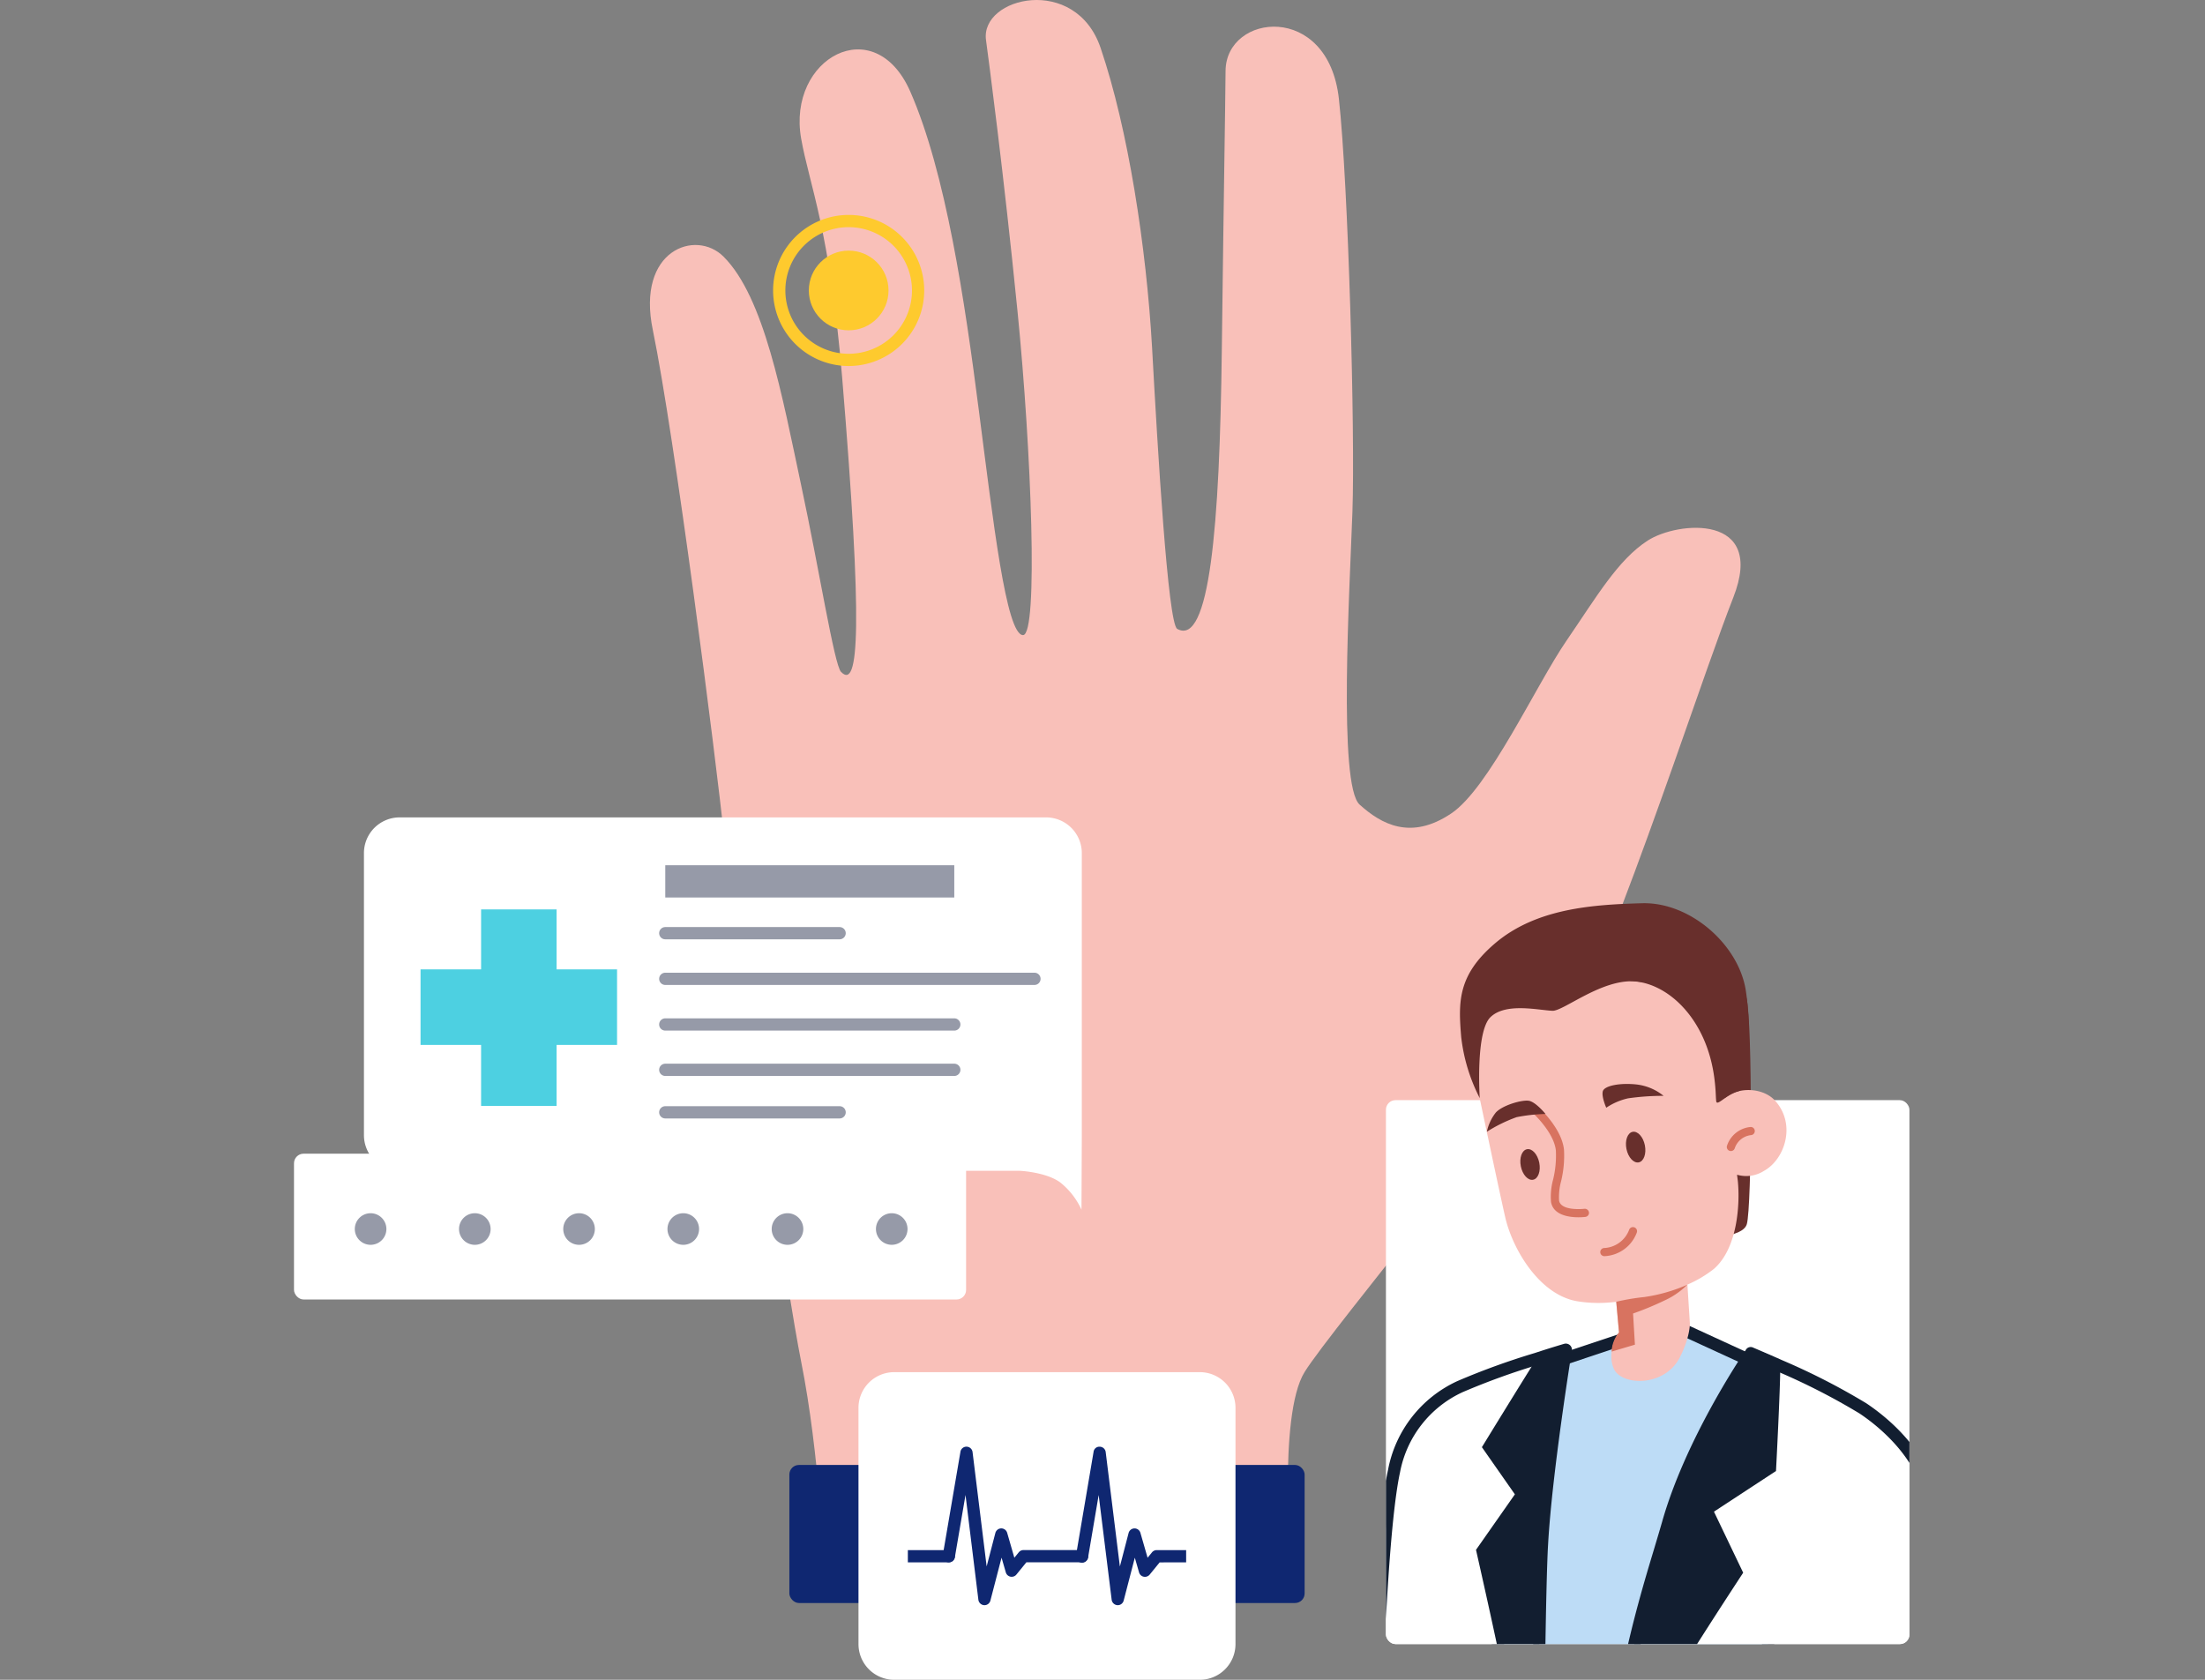 <svg xmlns="http://www.w3.org/2000/svg" xmlns:xlink="http://www.w3.org/1999/xlink" width="420" height="320" viewBox="0 0 420 320">
  <rect x="0" y="0" width="420" height="320" fill="#808080" stroke="none"/>
  <defs>
    <clipPath id="clip-path">
      <rect id="Rectángulo_295689" data-name="Rectángulo 295689" width="53.008" height="43.264" rx="1.347" fill="none"/>
    </clipPath>
    <clipPath id="clip-path-2">
      <rect id="Rectángulo_295691" data-name="Rectángulo 295691" width="99.713" height="103.616" rx="1.825" fill="#fff"/>
    </clipPath>
  </defs>
  <g id="Grupo_222403" data-name="Grupo 222403" transform="translate(6569 2443)">
    <g id="Grupo_222402" data-name="Grupo 222402">
      <g id="Grupo_222401" data-name="Grupo 222401">
        <g id="Grupo_222302" data-name="Grupo 222302">
          <rect id="Rectángulo_295926" data-name="Rectángulo 295926" width="420" height="320" transform="translate(-6569 -2443)" fill="none"/>
          <g id="_6" data-name="6" transform="translate(-6513 -2443)">
            <path id="hand" d="M653.533,439.827c-2.614,6.656-6.783,18.756-11.321,31.632-6.469,18.26-13.688,38.165-18.32,46.685-7.931,14.557-46.812,60.84-52.006,69.2-5.161,8.367-2.517,37.669-2.517,37.669H480.413s-.873-21.993-4.419-39.69c-1.368-6.966-3.7-21.553-6.126-37.635-3.669-24.663-7.558-52.812-8.52-62.112-1.588-15.333-9.427-76.449-13.592-96.7-3.207-15.333,8.177-19.312,13.465-14.024,7.745,7.745,11.134,26.4,14.774,43.512,3.453,16.112,6.317,34.246,7.592,35.581,3.449,3.576,4.165-8.4.216-56.171-2.364-28.179-6.253-36.606-7.808-45.44-2.674-15.3,13.968-24.417,20.777-8.96,6.783,15.46,10.389,39.843,13.1,60.963,2.674,20.621,5.165,42.61,8.4,42.61,2.923-.06,1.585-35.208-1.059-61.675-2.644-26.5-5.5-47.961-6-51.663-1.152-8.241,17.074-12.566,21.832,1.5,5.224,15.363,8.71,37.852,9.8,57.1,1.055,19.286,3.017,52.566,4.788,53.558,6.16,3.423,8.088-19.591,8.491-52.968.406-32.624.653-45.5.716-53.341.093-10.978,19.532-13.155,21.586,5.321,1.8,16.265,3.11,63.637,2.58,78.66s-2.737,52.1,1.369,55.8,9.706,6.872,17.417,1.708c7.185-4.758,16.176-24.476,21.989-32.937,5.817-8.491,9.77-15.363,15.46-19.065C642.958,425.24,659.875,423.718,653.533,439.827Z" transform="translate(-379.399 -325.962)" fill="#f9c0b9"/>
            <g id="watch" transform="translate(94.355 261.386)">
              <g id="Grupo_221963" data-name="Grupo 221963" transform="translate(0 17.689)">
                <rect id="Rectángulo_295688" data-name="Rectángulo 295688" width="98.146" height="26.299" rx="1.825" fill="#0f2771"/>
              </g>
              <path id="Trazado_225142" data-name="Trazado 225142" d="M504.709,454.674H464.654a6.8,6.8,0,0,1-6.805-6.8v-45a6.8,6.8,0,0,1,6.805-6.805h58.2a6.8,6.8,0,0,1,6.805,6.805v45a6.8,6.8,0,0,1-6.805,6.8H504.709Z" transform="translate(-444.683 -396.06)" fill="#fff"/>
              <g id="Grupo_221968" data-name="Grupo 221968" transform="translate(22.569 7.675)">
                <g id="Grupo_221967" data-name="Grupo 221967" clip-path="url(#clip-path)">
                  <g id="Grupo_221964" data-name="Grupo 221964" transform="translate(-18.749 7.967)">
                    <path id="Trazado_225143" data-name="Trazado 225143" d="M463.3,429.016A1.187,1.187,0,0,1,462.148,428l-2.487-19.047-2,10.948a1.168,1.168,0,0,1-2.3-.421l3.345-18.271a1.167,1.167,0,0,1,2.3.06l2.673,20.486,1.689-6.492a1.168,1.168,0,0,1,1.115-.873,1.131,1.131,0,0,1,1.137.843l1.368,4.747.832-1.026a1.17,1.17,0,0,1,.906-.433l11.161,0a1.165,1.165,0,0,1,0,2.331l-10.6.007-1.894,2.323a1.166,1.166,0,0,1-2.025-.414l-.809-2.8-2.126,8.177A1.164,1.164,0,0,1,463.3,429.016Z" transform="translate(-455.343 -400.255)" fill="#0f2771"/>
                  </g>
                  <g id="Grupo_221965" data-name="Grupo 221965" transform="translate(6.632 6.535)">
                    <path id="Trazado_225144" data-name="Trazado 225144" d="M470.113,430.064a1.185,1.185,0,0,1-1.16-1.025L466.5,409.063l-2.028,11.873a1.167,1.167,0,1,1-2.3-.4l3.363-19.7a1.158,1.158,0,0,1,1.178-.97,1.172,1.172,0,0,1,1.13,1.025l2.685,21.791,1.659-6.376a1.166,1.166,0,0,1,2.248-.03l1.369,4.747.835-1.026a1.162,1.162,0,0,1,.9-.433H488.7a1.167,1.167,0,0,1,0,2.334H478.092l-1.891,2.323a1.165,1.165,0,0,1-2.025-.414l-.809-2.8-2.125,8.177A1.168,1.168,0,0,1,470.113,430.064Z" transform="translate(-462.15 -399.871)" fill="#0f2771"/>
                  </g>
                  <g id="Grupo_221966" data-name="Grupo 221966" transform="translate(32.016 6.535)">
                    <path id="Trazado_225145" data-name="Trazado 225145" d="M476.919,430.064a1.187,1.187,0,0,1-1.156-1.025l-2.476-19.964-2.01,11.858a1.168,1.168,0,1,1-2.3-.388l3.341-19.7a1.112,1.112,0,0,1,1.178-.973,1.163,1.163,0,0,1,1.13,1.025l2.7,21.8,1.663-6.388a1.166,1.166,0,0,1,2.248-.03l1.369,4.747L483.44,420a1.172,1.172,0,0,1,.906-.429l11.157,0a1.165,1.165,0,1,1,0,2.331l-10.6.008-1.9,2.327a1.178,1.178,0,0,1-1.137.4,1.157,1.157,0,0,1-.887-.82l-.806-2.8-2.125,8.174A1.167,1.167,0,0,1,476.919,430.064Z" transform="translate(-468.957 -399.871)" fill="#0f2771"/>
                  </g>
                </g>
              </g>
            </g>
            <g id="circles" transform="translate(91.263 40.944)">
              <g id="Grupo_221969" data-name="Grupo 221969">
                <path id="Trazado_225146" data-name="Trazado 225146" d="M467.878,365.725a14.392,14.392,0,1,1,14.39-14.393A14.4,14.4,0,0,1,467.878,365.725Zm0-26.453a12.059,12.059,0,1,0,12.059,12.059A12.074,12.074,0,0,0,467.878,339.272Z" transform="translate(-453.489 -336.942)" fill="#feca2e"/>
              </g>
              <circle id="Elipse_16251" data-name="Elipse 16251" cx="7.591" cy="7.591" r="7.591" transform="translate(6.798 6.8)" fill="#feca2e"/>
            </g>
            <g id="doctor" transform="translate(207.987 172.059)">
              <g id="Grupo_221974" data-name="Grupo 221974" transform="translate(0 37.52)">
                <rect id="Rectángulo_295690" data-name="Rectángulo 295690" width="99.713" height="103.616" rx="1.825" fill="#fff"/>
                <g id="Grupo_221973" data-name="Grupo 221973" clip-path="url(#clip-path-2)">
                  <g id="Grupo_221970" data-name="Grupo 221970" transform="translate(14.588 42.739)">
                    <path id="Trazado_225147" data-name="Trazado 225147" d="M498.265,402.251l20.092-6.689,11.936-1.613,20.775,9.549-12,118.822-29.382,11.316-20.65-3.971Z" transform="translate(-487.798 -392.751)" fill="#bddcf6"/>
                    <path id="Trazado_225148" data-name="Trazado 225148" d="M510.7,535.723,488.7,531.495l9.359-129.227,20.833-6.936,12.481-1.7,21.84,10.038-.086.828L541.061,524.03Zm-19.513-6.13,19.3,3.71,28.4-10.933,11.839-117.284-19.707-9.061-11.6,1.57-19.14,6.391Z" transform="translate(-488.704 -393.628)" fill="#121e30"/>
                  </g>
                  <g id="Grupo_221971" data-name="Grupo 221971" transform="translate(39.775 47.038)">
                    <path id="Trazado_225149" data-name="Trazado 225149" d="M560.389,489.953l-2.767,27.929S497.4,562.14,496.1,528.613c-.5-12.939-.406-24.293.123-34.309,1.8-35.547,8.77-54.337,12.35-66.87,4.415-15.583,15.083-31.352,15.736-32.318.034-.06,2.4.936,5.63,2.364,4.885,2.211,11.821,5.474,15.769,8.088,6.533,4.385,11.2,10.325,12.193,15.3C560.575,433.968,560.389,489.953,560.389,489.953Z" transform="translate(-494.607 -393.871)" fill="#fff"/>
                    <path id="Trazado_225150" data-name="Trazado 225150" d="M508.846,543.224a14.819,14.819,0,0,1-6.477-1.3c-4.128-1.988-6.343-6.145-6.585-12.354-.473-12.29-.429-23.868.127-34.414,1.577-31.1,7.163-49.668,10.862-61.955.552-1.846,1.066-3.561,1.529-5.176,4.359-15.382,14.729-30.927,15.9-32.65a1.065,1.065,0,0,1,1.447-.485s2.372,1,5.616,2.439a126.7,126.7,0,0,1,15.944,8.177c6.757,4.538,11.619,10.687,12.693,16.049,2.662,13.055,2.517,67.019,2.51,69.308-.008.112-2.774,28.045-2.774,28.045a1.16,1.16,0,0,1-.47.824C557.7,520.809,526.968,543.224,508.846,543.224Zm16.776-145.809c-2.6,3.986-11.239,17.708-15.079,31.248-.462,1.626-.981,3.352-1.54,5.209-3.662,12.178-9.2,30.584-10.762,61.4-.552,10.474-.593,21.982-.123,34.2.205,5.351,1.928,8.733,5.261,10.34,13.823,6.667,49.695-18.585,53.986-21.665l2.707-27.351c.008-2.047.119-56.142-2.461-68.79-.947-4.71-5.537-10.426-11.7-14.565a124.454,124.454,0,0,0-15.6-7.991C528.277,398.555,526.592,397.828,525.622,397.414Z" transform="translate(-495.459 -394.781)" fill="#121e30"/>
                  </g>
                  <path id="Trazado_225151" data-name="Trazado 225151" d="M528.8,418l-11.817,7.745,5.567,11.63s-9.333,14.185-14.494,22.8c-5.164,8.584-12.163,34.649-12.163,34.649,1.8-35.547,8.77-54.337,12.35-66.87,4.415-15.583,15.083-31.352,15.736-32.318.033-.06.186-.712.746-.712s4.482,1.555,4.821,2.144a4.089,4.089,0,0,1,.063.932C529.638,402.076,528.8,418,528.8,418Z" transform="translate(-454.501 -347.352)" fill="#121e30"/>
                  <g id="Grupo_221972" data-name="Grupo 221972" transform="translate(-50.066 46.373)">
                    <path id="Trazado_225152" data-name="Trazado 225152" d="M554.846,394.915s-3.762,23.111-4.542,37.013c-.466,7.872-.776,36.856-1,60.59-.123,18.286-.187,33.344-.187,33.344l-30.789-6.19-.406-24.6-16.079-3.982-30.17-49.608,30.386-15.706,17.075,26.251s.936-24.667,2.987-34a22.279,22.279,0,0,1,12.566-16.083,133.868,133.868,0,0,1,14.587-5.288C552.482,395.6,554.846,394.915,554.846,394.915Z" transform="translate(-470.512 -393.75)" fill="#fff"/>
                    <path id="Trazado_225153" data-name="Trazado 225153" d="M549.98,527.877a1.191,1.191,0,0,1-.231-.022l-30.793-6.19a1.16,1.16,0,0,1-.936-1.126l-.392-23.7-15.206-3.766a1.167,1.167,0,0,1-.716-.526l-30.17-49.609a1.2,1.2,0,0,1-.131-.925,1.181,1.181,0,0,1,.589-.72l30.39-15.706a1.166,1.166,0,0,1,1.514.4l15.091,23.2c.343-7.245,1.257-23.3,2.849-30.554a23.356,23.356,0,0,1,13.2-16.884,137.414,137.414,0,0,1,14.74-5.347c3.214-1.059,5.593-1.749,5.593-1.749a1.168,1.168,0,0,1,1.477,1.309c-.037.231-3.762,23.2-4.53,36.886-.455,7.663-.753,34.9-.992,60.538-.123,18.283-.186,33.332-.186,33.336a1.157,1.157,0,0,1-1.163,1.16Zm-29.645-8.315,28.481,5.727c.019-4.154.078-16.944.183-31.833.235-25.763.537-53.036,1-60.747.642-11.522,3.356-29.525,4.258-35.29-.966.3-2.271.7-3.759,1.2a135.4,135.4,0,0,0-14.446,5.232,21.119,21.119,0,0,0-11.936,15.277c-2,9.125-2.949,33.545-2.957,33.791A1.176,1.176,0,0,1,520.3,454a1.152,1.152,0,0,1-1.286-.488l-16.5-25.364-28.343,14.647,29.272,48.128,15.613,3.867a1.167,1.167,0,0,1,.888,1.115Z" transform="translate(-471.365 -394.603)" fill="#121e30"/>
                  </g>
                  <path id="Trazado_225154" data-name="Trazado 225154" d="M506.5,395.49S502.739,418.6,501.96,432.5c-.466,7.872-.776,36.856-1,60.59-.4-2.334-3.733-21.337-5.1-29.145-1.462-8.334-6.47-30.327-6.47-30.327l7.405-10.575-6.283-8.987s8.024-13.1,10.418-16.828c.373-.559.623-.932.686-1a14.138,14.138,0,0,1,4.881-1.521C507.125,394.867,506.5,395.49,506.5,395.49Z" transform="translate(-472.234 -347.951)" fill="#121e30"/>
                </g>
              </g>
              <path id="Trazado_225155" data-name="Trazado 225155" d="M511.2,430.453c.3,0,7.8.142,8.58-2.58.951-3.308,1.093-37.937-.048-43.005s-22-10.8-22-10.8-.708,53.606-.552,53.606S511.2,430.453,511.2,430.453Z" transform="translate(-451.036 -366.743)" fill="#682f2c"/>
              <path id="Trazado_225156" data-name="Trazado 225156" d="M545.2,413.826a6.268,6.268,0,0,1-5.1.716c.063.559.127,1,.157,1.275.406,4.169,0,12.689-4.572,16.672a22.761,22.761,0,0,1-5.038,2.987l.466,7.338s.123,2.457-1.868,6.44c-2.923,5.877-11.351,5.5-12.659,2.148a5.845,5.845,0,0,1-.433-2.211,8.374,8.374,0,0,1,1.462-4.6l-.529-5.847a25.452,25.452,0,0,1-7.4-.093c-7.249-1.216-12.316-9.922-13.718-15.9-1.369-5.94-6.936-32.534-6.936-32.534v-5.567l10.515-9.143s34.369,3.39,35.144,3.982c.466.339,1.682,10.821,3.05,20.464,2.644-2.271,7.461-1.991,9.673.559C551.393,405.026,549.186,411.648,545.2,413.826Z" transform="translate(-473.221 -362.816)" fill="#f9c0b9"/>
              <path id="Trazado_225157" data-name="Trazado 225157" d="M510.725,391.6a14.717,14.717,0,0,1-4.322,2.987,58.632,58.632,0,0,1-6,2.487l.354,5.936-4.434,1.316a6.023,6.023,0,0,1,1.406-3.643l-.529-5.847a42.571,42.571,0,0,1,5.351-.9A31.6,31.6,0,0,0,510.725,391.6Z" transform="translate(-453.331 -318.909)" fill="#d87360"/>
              <path id="Trazado_225158" data-name="Trazado 225158" d="M501.025,403.532c-1.775,0-4.762-.384-5.224-2.886a12.31,12.31,0,0,1,.388-4.273,19.266,19.266,0,0,0,.53-5.582c-.362-3.363-4.147-6.891-4.184-6.928a.776.776,0,0,1,1.052-1.141c.172.157,4.255,3.953,4.68,7.905a20.525,20.525,0,0,1-.552,6.048,11.619,11.619,0,0,0-.384,3.684c.38,2.058,4.78,1.562,4.825,1.555a.8.8,0,0,1,.869.675.776.776,0,0,1-.671.869A11.4,11.4,0,0,1,501.025,403.532Z" transform="translate(-464.352 -343.7)" fill="#d87360"/>
              <path id="Trazado_225159" data-name="Trazado 225159" d="M496.517,394.177a.777.777,0,0,1,0-1.555,5.356,5.356,0,0,0,4.724-3.479.777.777,0,1,1,1.439.585A6.892,6.892,0,0,1,496.517,394.177Z" transform="translate(-454.913 -326.936)" fill="#d87360"/>
              <path id="Trazado_225160" data-name="Trazado 225160" d="M502.981,388.126a.752.752,0,0,1-.2-.03.774.774,0,0,1-.552-.94,5.226,5.226,0,0,1,4.419-3.609.761.761,0,0,1,.88.656.773.773,0,0,1-.656.88,3.7,3.7,0,0,0-3.14,2.469A.776.776,0,0,1,502.981,388.126Z" transform="translate(-437.278 -340.908)" fill="#d87360"/>
              <path id="Trazado_225161" data-name="Trazado 225161" d="M506.181,392.6c2.114.1,9.6-6.276,16.008-5.564s13.491,7.424,14.863,18.6c.276,2.241.224,3.1.324,4.143.112,1.141,1.708-1.1,4.225-1.842,2.61-.768,2.29-13.73,1.406-19.274-1.391-8.733-10.631-16.817-19.763-16.552s-20.132.887-28.082,7.719c-7.048,6.056-6.909,11.116-6.354,17.768a33.722,33.722,0,0,0,3.535,11.641s-.854-12.667,2.058-15.445S503.4,392.47,506.181,392.6Z" transform="translate(-474.471 -372.104)" fill="#682f2c"/>
              <path id="Trazado_225162" data-name="Trazado 225162" d="M496.567,385.867s-.928-2.055-.664-3.114,3.177-1.652,6.354-1.324a10.012,10.012,0,0,1,5.228,2.174,47.642,47.642,0,0,0-6.76.474A12.2,12.2,0,0,0,496.567,385.867Z" transform="translate(-454.599 -346.905)" fill="#682f2c"/>
              <path id="Trazado_225163" data-name="Trazado 225163" d="M489.948,388.117a8.806,8.806,0,0,1,1.7-3.651c1.256-1.391,4.963-2.461,6.287-2.249s3.177,2.513,3.177,2.513a32.367,32.367,0,0,0-5.493.608A28.632,28.632,0,0,0,489.948,388.117Z" transform="translate(-470.722 -344.58)" fill="#682f2c"/>
              <path id="Trazado_225164" data-name="Trazado 225164" d="M500.657,386.355c.324,1.607-.2,3.069-1.167,3.263s-2.017-.947-2.342-2.554.2-3.065,1.167-3.263S500.333,384.751,500.657,386.355Z" transform="translate(-451.335 -340.245)" fill="#682f2c"/>
              <path id="Trazado_225165" data-name="Trazado 225165" d="M495.262,387.244c.325,1.6-.2,3.065-1.167,3.259s-2.017-.947-2.342-2.554.2-3.065,1.167-3.259S494.938,385.636,495.262,387.244Z" transform="translate(-466.058 -337.822)" fill="#682f2c"/>
            </g>
            <g id="window_2" data-name="window 2" transform="translate(13.322 155.714)">
              <path id="Trazado_225166" data-name="Trazado 225166" d="M562.519,367.721H439.392a6.8,6.8,0,0,0-6.805,6.805v53.718a6.8,6.8,0,0,0,6.805,6.805H557.574s4.9.235,7.6,2.181a14.054,14.054,0,0,1,4.087,5.228l.063-14.177c0-.037,0-53.755,0-53.755A6.808,6.808,0,0,0,562.519,367.721Z" transform="translate(-432.587 -367.721)" fill="#fff"/>
              <g id="Grupo_221975" data-name="Grupo 221975" transform="translate(56.231 20.893)">
                <path id="Trazado_225167" data-name="Trazado 225167" d="M481.186,373.637h0Z" transform="translate(-446.813 -372.47)" fill="#fff"/>
                <path id="Trazado_225168" data-name="Trazado 225168" d="M482.04,375.655H448.834a1.165,1.165,0,1,1,0-2.331H482.04a1.165,1.165,0,1,1,0,2.331Z" transform="translate(-447.667 -373.324)" fill="#969aa8"/>
              </g>
              <g id="Grupo_221976" data-name="Grupo 221976" transform="translate(56.231 38.28)">
                <path id="Trazado_225169" data-name="Trazado 225169" d="M503.029,378.3h0Z" transform="translate(-446.813 -377.133)" fill="#fff"/>
                <path id="Trazado_225170" data-name="Trazado 225170" d="M503.883,380.321H448.834a1.167,1.167,0,0,1,0-2.334h55.049a1.167,1.167,0,1,1,0,2.334Z" transform="translate(-447.667 -377.987)" fill="#969aa8"/>
              </g>
              <g id="Grupo_221977" data-name="Grupo 221977" transform="translate(56.231 29.588)">
                <path id="Trazado_225171" data-name="Trazado 225171" d="M518.3,375.968h0Z" transform="translate(-446.813 -374.805)" fill="#fff"/>
                <path id="Trazado_225172" data-name="Trazado 225172" d="M519.153,377.987H448.834a1.165,1.165,0,1,1,0-2.331h70.319a1.165,1.165,0,0,1,0,2.331Z" transform="translate(-447.667 -375.656)" fill="#969aa8"/>
              </g>
              <g id="Grupo_221978" data-name="Grupo 221978" transform="translate(56.231 46.92)">
                <path id="Trazado_225173" data-name="Trazado 225173" d="M503.029,380.617h0Z" transform="translate(-446.813 -379.45)" fill="#fff"/>
                <path id="Trazado_225174" data-name="Trazado 225174" d="M503.883,382.638H448.834a1.167,1.167,0,1,1,0-2.334h55.049a1.167,1.167,0,1,1,0,2.334Z" transform="translate(-447.667 -380.304)" fill="#969aa8"/>
              </g>
              <g id="Grupo_221979" data-name="Grupo 221979" transform="translate(56.231 55.016)">
                <path id="Trazado_225175" data-name="Trazado 225175" d="M481.186,382.788h0Z" transform="translate(-446.813 -381.621)" fill="#fff"/>
                <path id="Trazado_225176" data-name="Trazado 225176" d="M482.04,384.809H448.834a1.167,1.167,0,1,1,0-2.334H482.04a1.167,1.167,0,0,1,0,2.334Z" transform="translate(-447.667 -382.475)" fill="#969aa8"/>
              </g>
              <rect id="Rectángulo_295692" data-name="Rectángulo 295692" width="55.049" height="6.145" transform="translate(112.446 15.26) rotate(180)" fill="#969aa8"/>
              <g id="Grupo_221980" data-name="Grupo 221980" transform="translate(10.782 17.531)">
                <path id="Trazado_225177" data-name="Trazado 225177" d="M472.91,383.844v14.391H461.39v11.619H447.011V398.235H435.479V383.844h11.533V372.423H461.39v11.421Z" transform="translate(-435.479 -372.423)" fill="#4dd0e1"/>
              </g>
            </g>
            <g id="window_1" data-name="window 1" transform="translate(0 219.778)">
              <rect id="Rectángulo_295693" data-name="Rectángulo 295693" width="128.018" height="27.775" rx="1.825" fill="#fff"/>
              <path id="Trazado_225178" data-name="Trazado 225178" d="M438.138,390.952a3.009,3.009,0,1,1-3.009-3.009A3.01,3.01,0,0,1,438.138,390.952Z" transform="translate(-420.539 -376.601)" fill="#969aa8"/>
              <path id="Trazado_225179" data-name="Trazado 225179" d="M443.462,390.952a3.009,3.009,0,1,1-3.009-3.009A3.01,3.01,0,0,1,443.462,390.952Z" transform="translate(-406.011 -376.601)" fill="#969aa8"/>
              <path id="Trazado_225180" data-name="Trazado 225180" d="M448.786,390.952a3.009,3.009,0,1,1-3.009-3.009A3.008,3.008,0,0,1,448.786,390.952Z" transform="translate(-391.482 -376.601)" fill="#969aa8"/>
              <path id="Trazado_225181" data-name="Trazado 225181" d="M454.11,390.952a3.009,3.009,0,1,1-3.009-3.009A3.008,3.008,0,0,1,454.11,390.952Z" transform="translate(-376.954 -376.601)" fill="#969aa8"/>
              <path id="Trazado_225182" data-name="Trazado 225182" d="M459.434,390.952a3.009,3.009,0,1,1-3.009-3.009A3.008,3.008,0,0,1,459.434,390.952Z" transform="translate(-362.425 -376.601)" fill="#969aa8"/>
              <path id="Trazado_225183" data-name="Trazado 225183" d="M464.756,390.952a3.007,3.007,0,1,1-3.009-3.009A3.008,3.008,0,0,1,464.756,390.952Z" transform="translate(-347.894 -376.601)" fill="#969aa8"/>
            </g>
          </g>
        </g>
      </g>
    </g>
  </g>
</svg>
